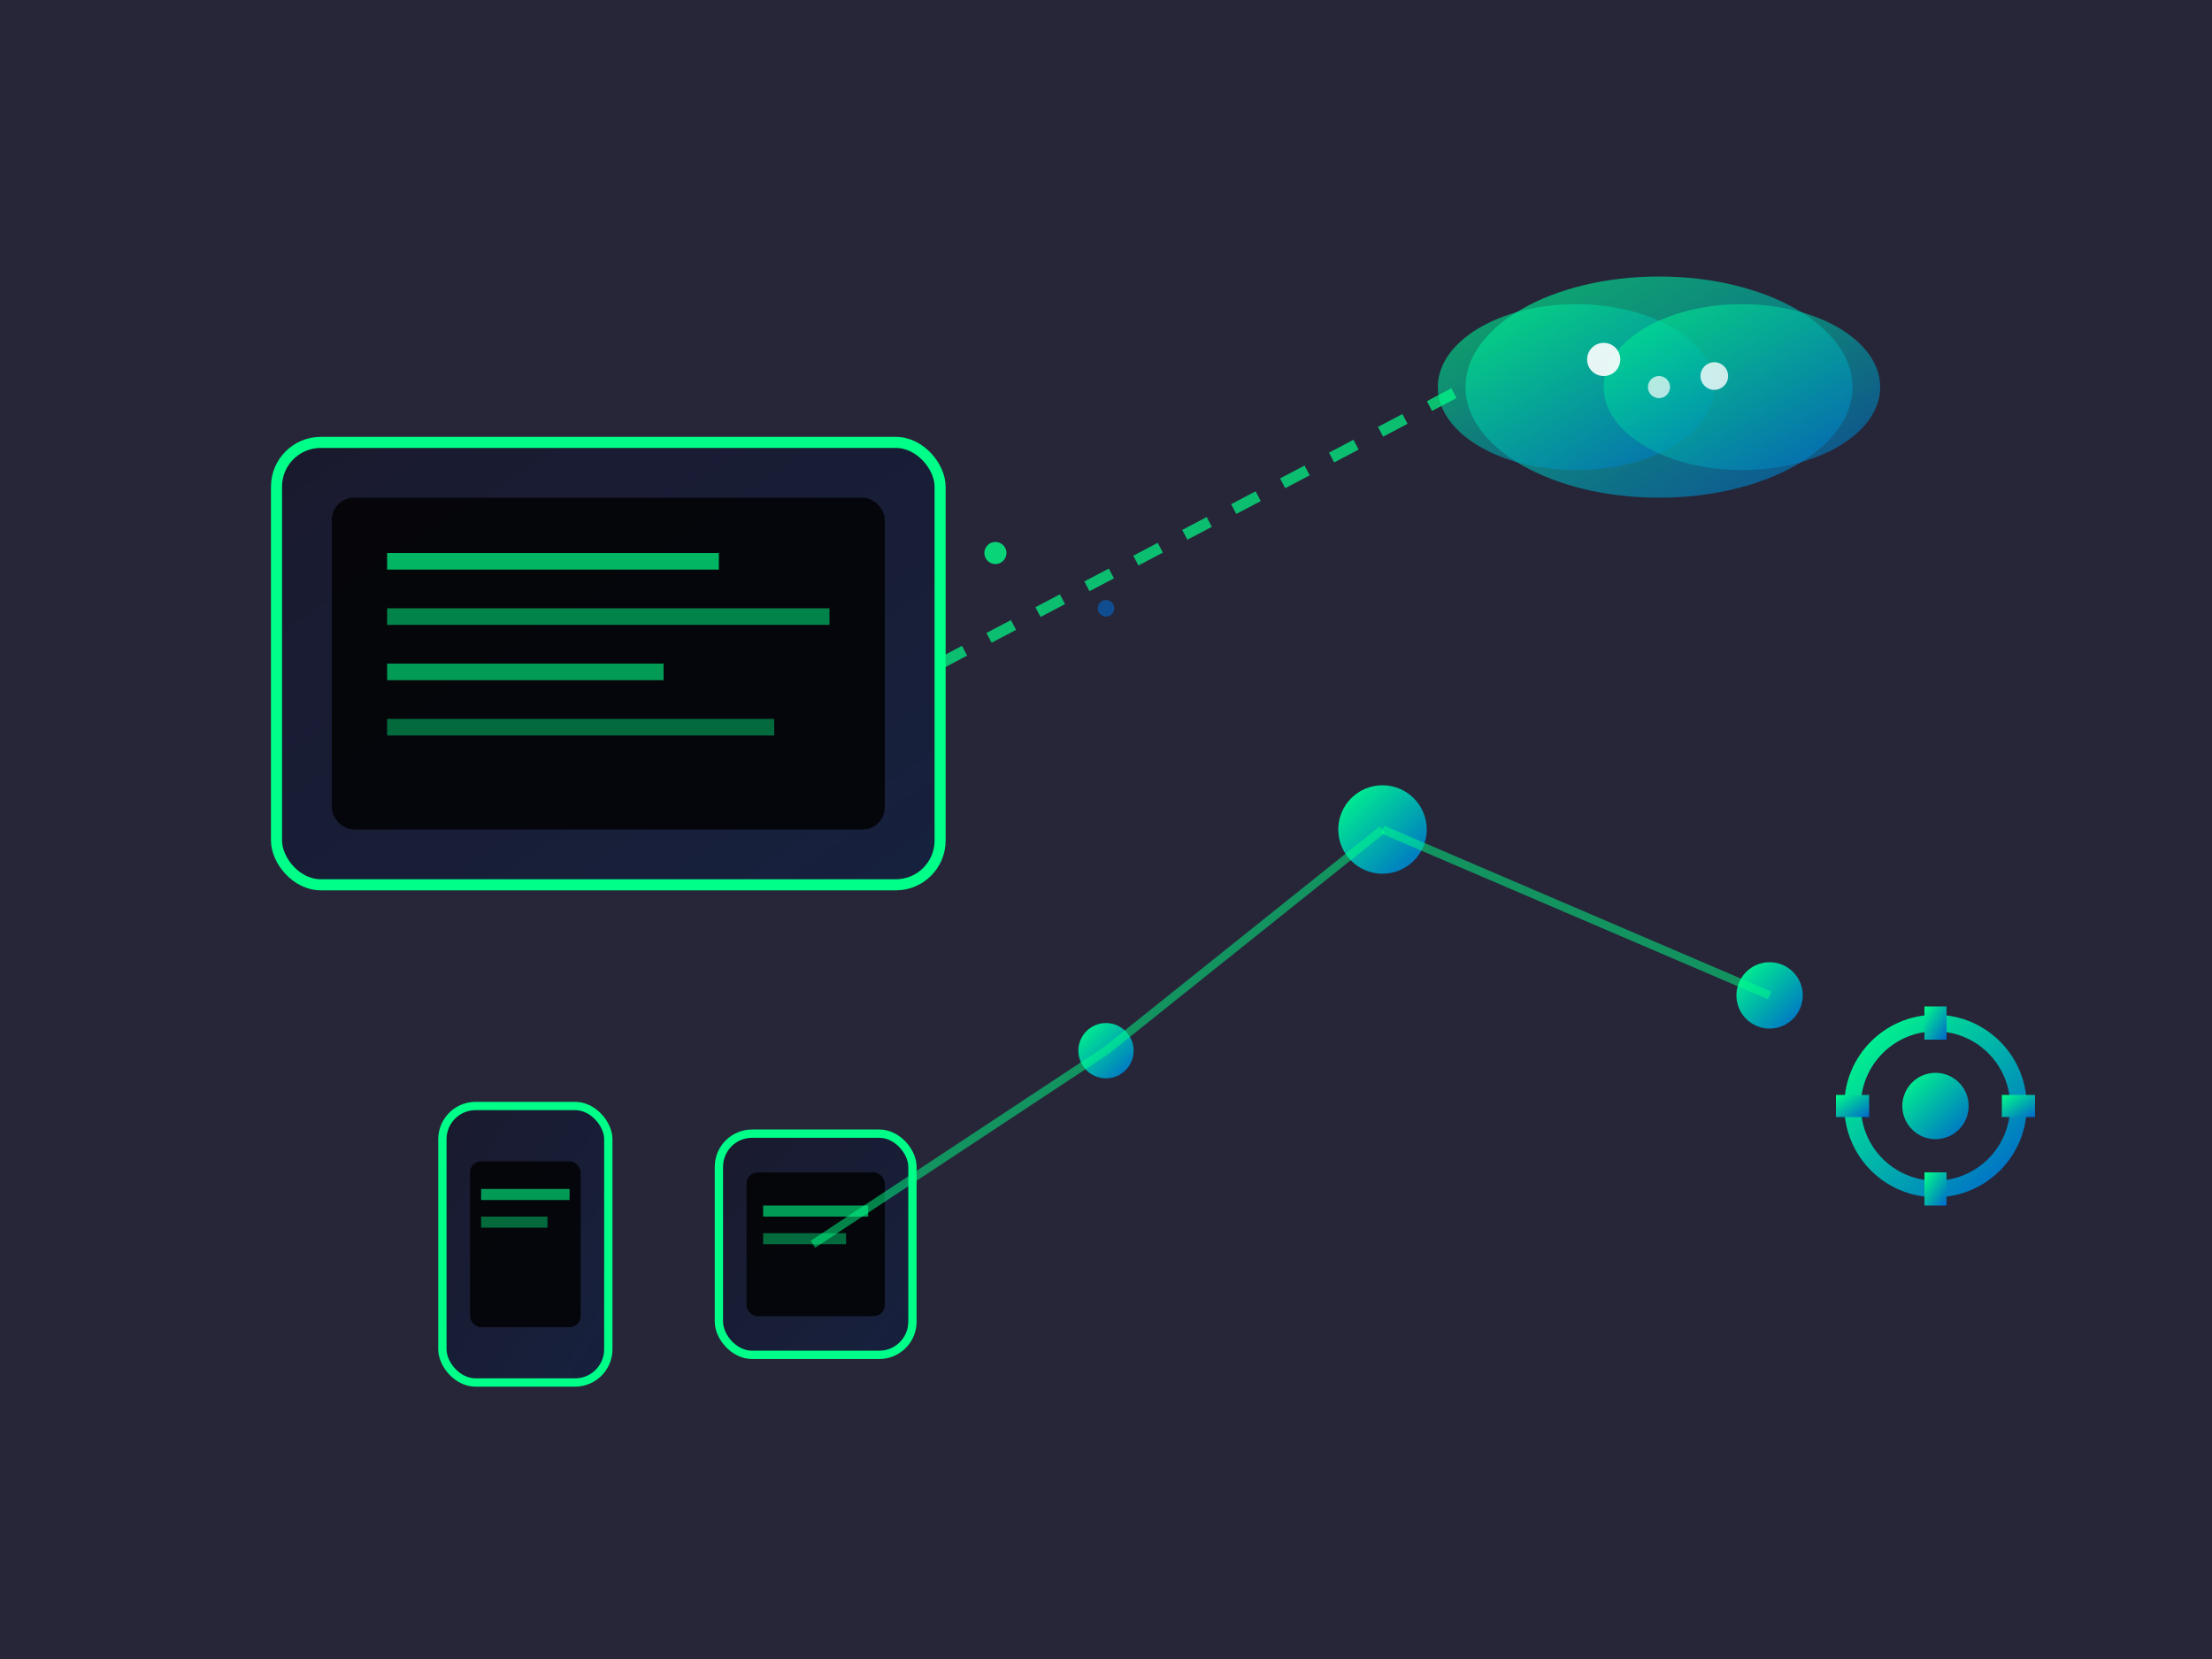<svg xmlns="http://www.w3.org/2000/svg" viewBox="0 0 400 300" width="400" height="300">
  <defs>
    <linearGradient id="techGradient" x1="0%" y1="0%" x2="100%" y2="100%">
      <stop offset="0%" style="stop-color:#00ff88;stop-opacity:1" />
      <stop offset="100%" style="stop-color:#0066cc;stop-opacity:1" />
    </linearGradient>
    <linearGradient id="screenGradient" x1="0%" y1="0%" x2="100%" y2="100%">
      <stop offset="0%" style="stop-color:#1a1a2e;stop-opacity:1" />
      <stop offset="100%" style="stop-color:#16213e;stop-opacity:1" />
    </linearGradient>
    <filter id="glow">
      <feGaussianBlur stdDeviation="3" result="coloredBlur"/>
      <feMerge> 
        <feMergeNode in="coloredBlur"/>
        <feMergeNode in="SourceGraphic"/>
      </feMerge>
    </filter>
  </defs>
  
  <!-- Background -->
  <rect width="400" height="300" fill="#0f0f23" opacity="0.9"/>
  
  <!-- Server/Computer -->
  <rect x="50" y="80" width="120" height="80" rx="8" fill="url(#screenGradient)" stroke="#00ff88" stroke-width="2"/>
  <rect x="60" y="90" width="100" height="60" rx="4" fill="#000" opacity="0.8"/>
  
  <!-- Screen content lines -->
  <rect x="70" y="100" width="60" height="3" fill="#00ff88" opacity="0.7"/>
  <rect x="70" y="110" width="80" height="3" fill="#00ff88" opacity="0.5"/>
  <rect x="70" y="120" width="50" height="3" fill="#00ff88" opacity="0.6"/>
  <rect x="70" y="130" width="70" height="3" fill="#00ff88" opacity="0.4"/>
  
  <!-- Cloud -->
  <ellipse cx="300" cy="70" rx="35" ry="20" fill="url(#techGradient)" opacity="0.8" filter="url(#glow)"/>
  <ellipse cx="285" cy="70" rx="25" ry="15" fill="url(#techGradient)" opacity="0.6"/>
  <ellipse cx="315" cy="70" rx="25" ry="15" fill="url(#techGradient)" opacity="0.6"/>
  
  <!-- Cloud icons -->
  <circle cx="290" cy="65" r="3" fill="#fff" opacity="0.9"/>
  <circle cx="300" cy="70" r="2" fill="#fff" opacity="0.7"/>
  <circle cx="310" cy="68" r="2.5" fill="#fff" opacity="0.8"/>
  
  <!-- Connection lines -->
  <line x1="170" y1="120" x2="265" y2="70" stroke="#00ff88" stroke-width="2" opacity="0.7" stroke-dasharray="5,5">
    <animate attributeName="stroke-dashoffset" values="0;10" dur="2s" repeatCount="indefinite"/>
  </line>
  
  <!-- Mobile devices -->
  <rect x="80" y="200" width="30" height="50" rx="6" fill="url(#screenGradient)" stroke="#00ff88" stroke-width="1.5"/>
  <rect x="85" y="210" width="20" height="30" rx="2" fill="#000" opacity="0.8"/>
  <rect x="87" y="215" width="16" height="2" fill="#00ff88" opacity="0.6"/>
  <rect x="87" y="220" width="12" height="2" fill="#00ff88" opacity="0.4"/>
  
  <rect x="130" y="205" width="35" height="40" rx="6" fill="url(#screenGradient)" stroke="#00ff88" stroke-width="1.5"/>
  <rect x="135" y="212" width="25" height="26" rx="2" fill="#000" opacity="0.8"/>
  <rect x="138" y="218" width="19" height="2" fill="#00ff88" opacity="0.6"/>
  <rect x="138" y="223" width="15" height="2" fill="#00ff88" opacity="0.4"/>
  
  <!-- Network nodes -->
  <circle cx="250" cy="150" r="8" fill="url(#techGradient)" filter="url(#glow)"/>
  <circle cx="320" cy="180" r="6" fill="url(#techGradient)" filter="url(#glow)"/>
  <circle cx="200" cy="190" r="5" fill="url(#techGradient)" filter="url(#glow)"/>
  
  <!-- Network connections -->
  <line x1="250" y1="150" x2="320" y2="180" stroke="#00ff88" stroke-width="1.5" opacity="0.5"/>
  <line x1="250" y1="150" x2="200" y2="190" stroke="#00ff88" stroke-width="1.5" opacity="0.5"/>
  <line x1="200" y1="190" x2="147" y2="225" stroke="#00ff88" stroke-width="1.5" opacity="0.5"/>
  
  <!-- Gear/Settings icon -->
  <g transform="translate(350,200)">
    <circle r="15" fill="none" stroke="url(#techGradient)" stroke-width="3" filter="url(#glow)">
      <animateTransform attributeName="transform" type="rotate" values="0;360" dur="8s" repeatCount="indefinite"/>
    </circle>
    <circle r="6" fill="url(#techGradient)"/>
    <rect x="-2" y="-18" width="4" height="6" fill="url(#techGradient)"/>
    <rect x="-2" y="12" width="4" height="6" fill="url(#techGradient)"/>
    <rect x="12" y="-2" width="6" height="4" fill="url(#techGradient)"/>
    <rect x="-18" y="-2" width="6" height="4" fill="url(#techGradient)"/>
  </g>
  
  <!-- Data flow particles -->
  <circle cx="180" cy="100" r="2" fill="#00ff88" opacity="0.8">
    <animate attributeName="cx" values="180;280;180" dur="3s" repeatCount="indefinite"/>
    <animate attributeName="opacity" values="0.8;0.2;0.8" dur="3s" repeatCount="indefinite"/>
  </circle>
  <circle cx="200" cy="110" r="1.5" fill="#0066cc" opacity="0.6">
    <animate attributeName="cx" values="200;300;200" dur="4s" repeatCount="indefinite"/>
    <animate attributeName="opacity" values="0.6;0.1;0.6" dur="4s" repeatCount="indefinite"/>
  </circle>
</svg>